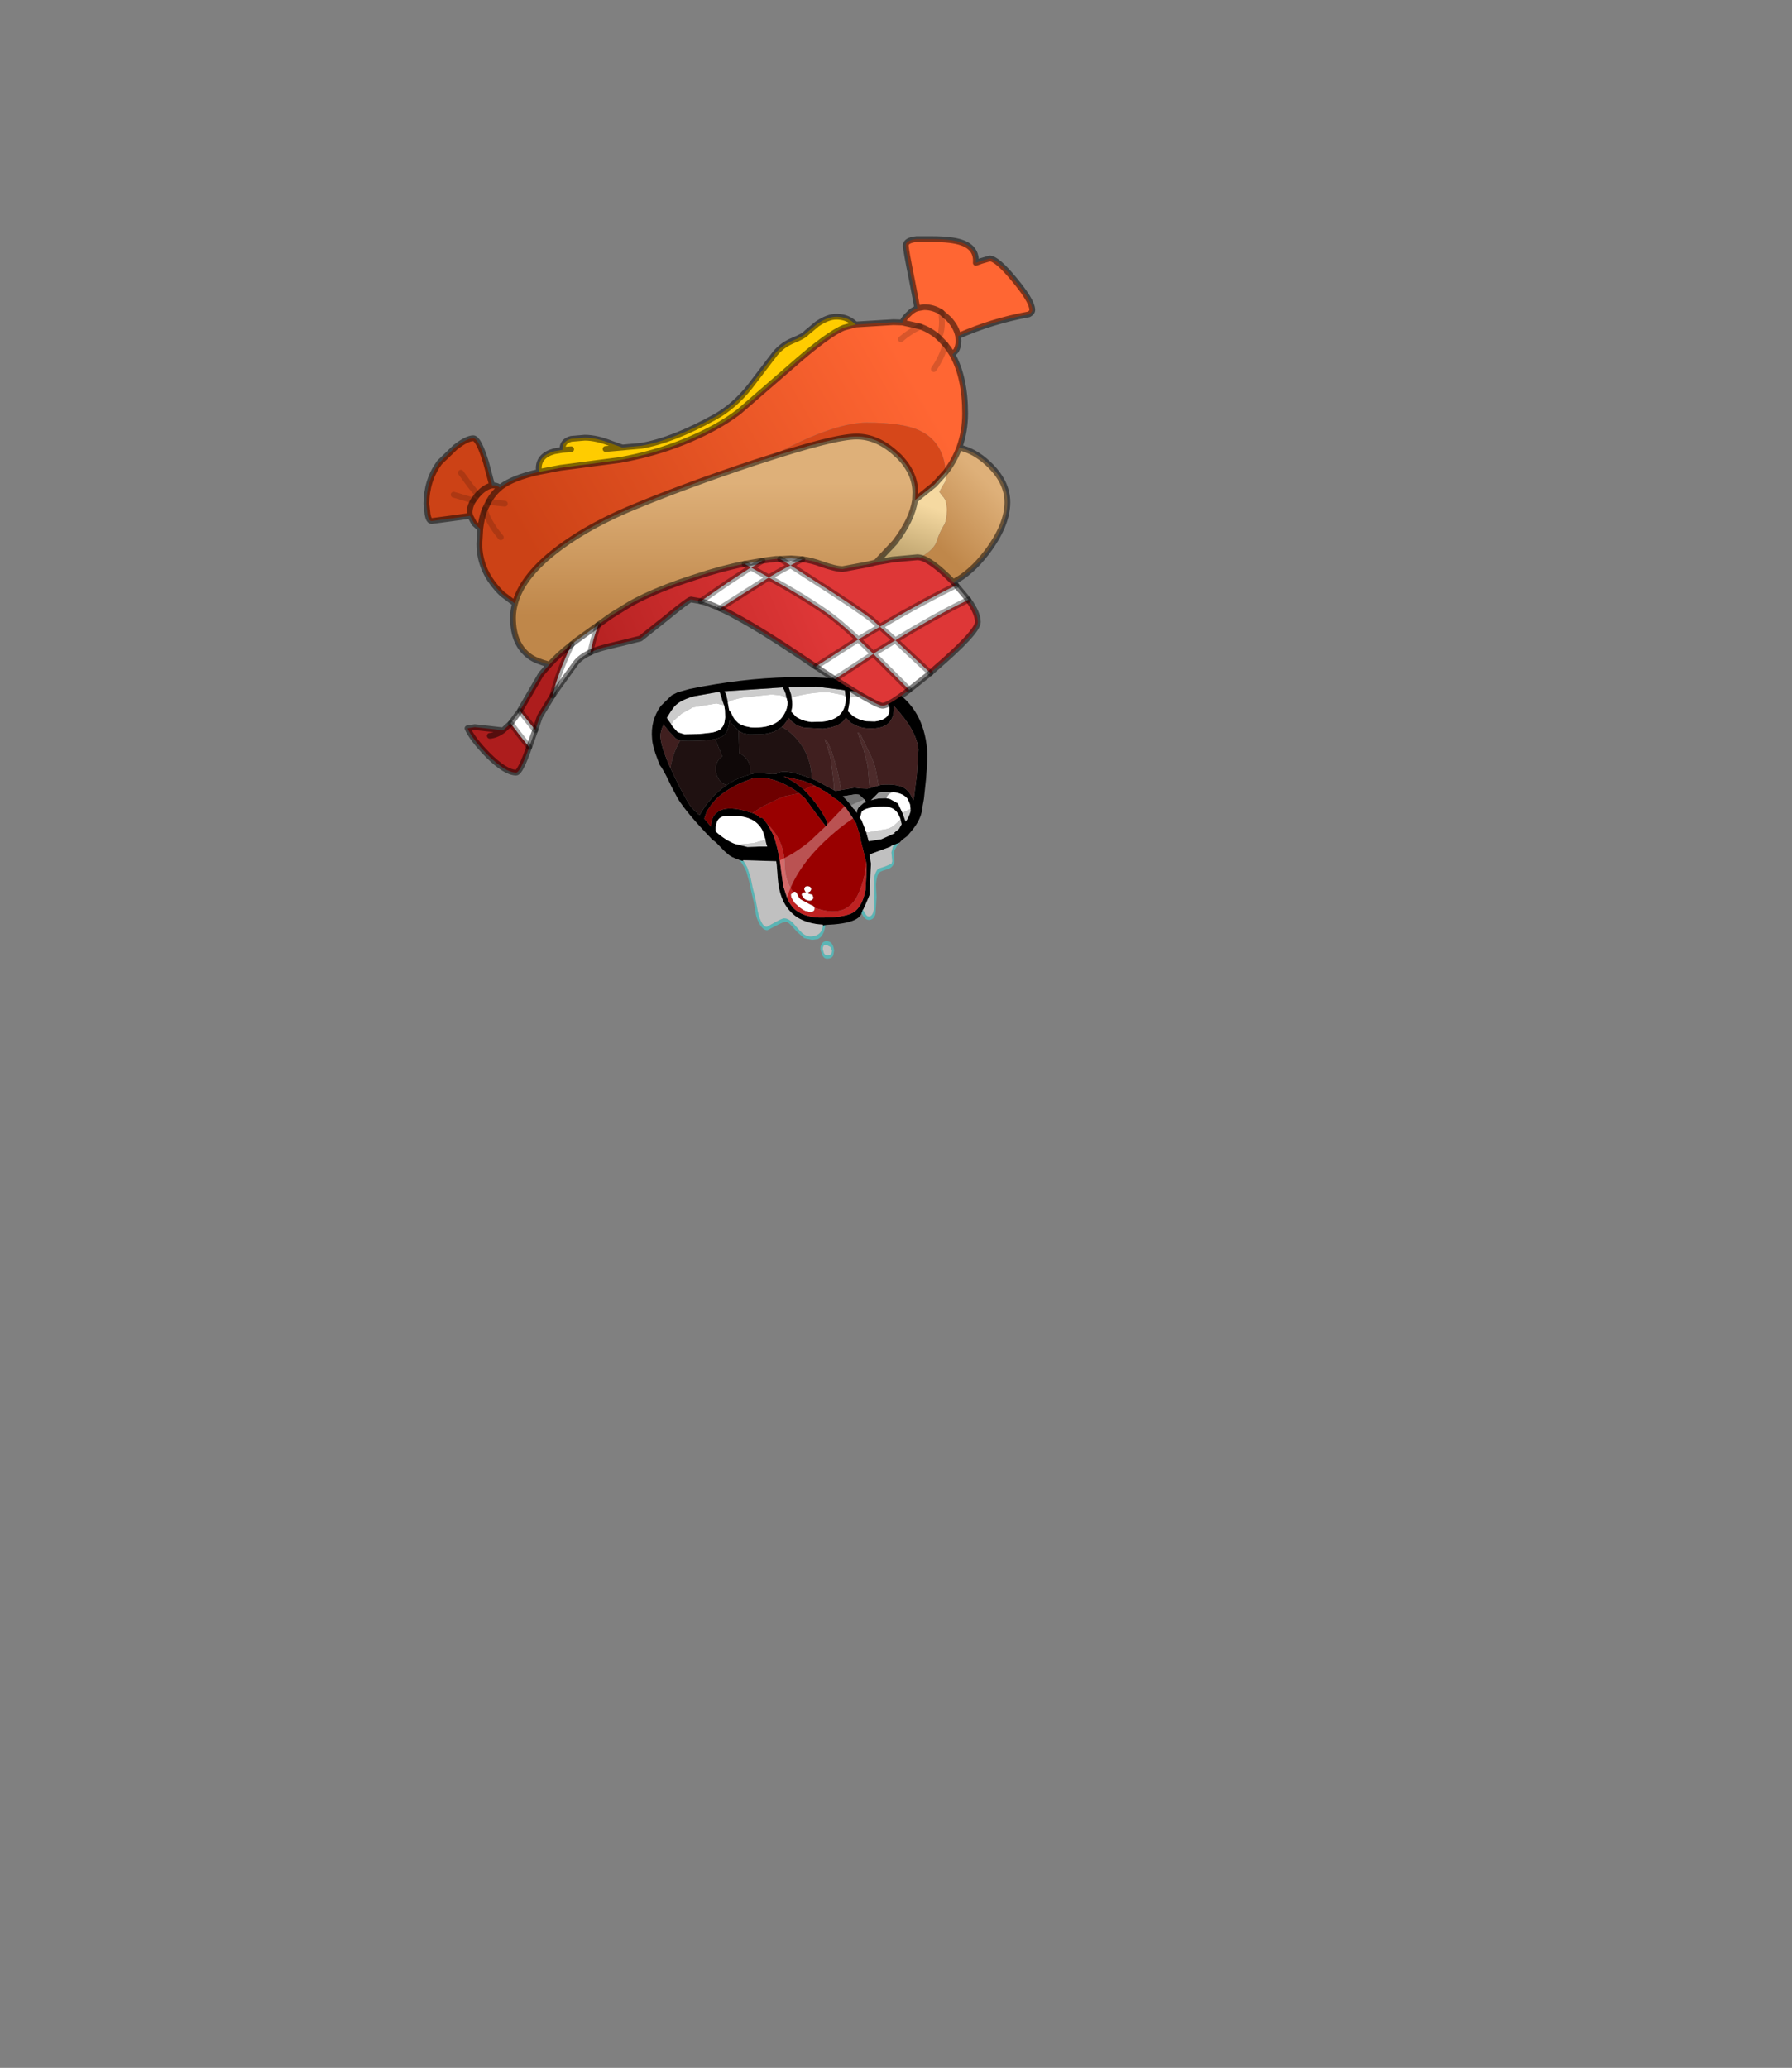 <?xml version="1.0" encoding="UTF-8" standalone="no"?>
<svg xmlns:xlink="http://www.w3.org/1999/xlink" height="531.5px" width="460.6px" xmlns="http://www.w3.org/2000/svg">
  <rect width="100%" height="100%" fill="#808080" stroke="none"/>
  <g transform="matrix(1.0, 0.0, 0.0, 1.0, 193.65, 334.05)">
    <use height="53.75" transform="matrix(1.346, 0.0, 0.0, 1.346, -26.104, -159.994)" width="52.6" xlink:href="#shape0"/>
    <use height="93.15" transform="matrix(1.488, 0.0, 0.0, 1.488, -84.79, -273.335)" width="105.65" xlink:href="#shape1"/>
  </g>
  <defs>
    <g id="shape0" transform="matrix(1.0, 0.0, 0.0, 1.0, 26.3, 26.85)">
      <path d="M11.55 -22.95 L11.55 -23.6 11.45 -24.25 14.7 -23.9 Q16.5 -23.95 18.4 -22.55 L18.5 -22.5 18.55 -22.35 18.4 -22.4 16.85 -22.75 15.95 -22.9 14.25 -23.35 12.05 -23.1 11.55 -22.95 M0.4 -23.0 L0.25 -23.65 -0.15 -24.85 -0.15 -24.95 5.05 -25.05 9.95 -24.45 10.55 -24.35 10.65 -23.5 10.7 -23.3 10.75 -23.05 10.6 -23.15 10.25 -23.45 7.35 -24.0 Q4.0 -24.0 0.4 -23.0 M14.6 2.7 L15.2 2.8 15.2 2.75 17.7 2.3 Q19.25 2.15 20.15 1.3 L20.95 0.55 21.2 0.3 21.4 1.15 21.4 1.3 21.35 1.35 20.9 2.15 19.95 2.9 20.2 2.9 18.45 3.7 17.55 4.1 15.1 4.5 14.6 2.7 M21.55 -0.95 L23.1 -1.7 23.15 -1.3 Q22.75 0.05 22.2 0.7 L22.15 0.75 21.75 -0.35 21.55 -0.95 M-22.6 -17.85 L-23.2 -18.7 -23.45 -19.1 -22.6 -20.45 -22.3 -20.85 Q-21.35 -22.35 -18.3 -23.2 L-14.35 -23.9 -13.35 -24.05 -12.9 -22.7 -12.85 -22.45 -12.5 -21.5 -13.2 -21.65 -13.95 -21.85 -18.45 -21.1 -20.6 -19.9 -22.3 -18.4 Q-22.3 -18.15 -22.45 -18.05 L-22.6 -17.85 M-11.8 -22.05 L-12.1 -23.5 -12.45 -24.15 -1.25 -24.9 -1.15 -24.6 -1.05 -24.45 -0.75 -23.7 -0.6 -23.0 -0.55 -22.8 -0.9 -23.0 -1.1 -23.2 -1.85 -23.4 -3.45 -23.55 -8.7 -23.0 Q-11.0 -22.6 -11.8 -22.05 M-7.65 -17.3 L-7.8 -17.35 -7.65 -17.35 -7.65 -17.3 M-4.6 4.2 L-4.45 4.9 -4.25 5.5 -5.8 5.5 -6.5 5.55 -8.05 5.6 -10.4 5.0 -9.7 5.1 -6.9 4.85 -4.6 4.2" fill="#cccccc" fill-rule="evenodd" stroke="none"/>
      <path d="M-9.55 8.1 L-9.65 8.0 -9.9 7.95 -10.95 7.5 -11.45 7.2 -12.4 6.4 -14.0 4.75 -14.5 4.35 -14.75 4.25 -15.0 3.9 Q-19.5 -0.75 -21.3 -3.6 L-22.55 -5.95 -23.05 -7.0 Q-24.1 -9.2 -24.8 -10.1 L-25.2 -11.15 Q-26.15 -13.55 -26.25 -15.05 -26.6 -18.55 -24.6 -21.35 L-22.5 -23.4 -21.4 -23.95 -19.1 -24.6 Q0.7 -28.65 17.1 -25.45 L18.45 -25.05 19.95 -24.3 Q25.55 -20.7 26.25 -13.15 26.4 -11.5 26.05 -7.35 L25.65 -3.6 25.4 -2.2 Q25.25 0.2 23.3 2.5 L22.45 3.5 21.45 4.25 21.0 4.75 20.0 5.15 20.05 5.1 19.9 5.15 19.6 5.25 19.5 5.3 19.2 5.55 15.25 7.0 15.55 8.75 15.4 11.9 15.25 14.8 14.6 16.35 14.05 17.55 14.0 17.55 13.65 18.5 13.15 19.05 Q11.95 20.05 8.5 20.35 L6.95 20.45 6.9 20.5 6.35 20.55 6.35 20.4 Q3.45 20.25 1.45 19.0 -1.85 16.8 -2.25 11.65 L-2.45 9.05 -2.55 8.3 -8.95 8.1 -8.75 8.3 -9.55 8.1 M18.55 -22.35 L18.5 -22.5 18.4 -22.55 Q16.5 -23.95 14.7 -23.9 L11.45 -24.25 11.55 -23.6 11.55 -22.95 11.4 -21.75 11.15 -20.35 12.1 -19.45 Q13.2 -18.7 14.6 -18.45 L16.25 -18.4 Q18.15 -18.6 18.8 -19.6 19.15 -20.2 19.05 -21.05 L18.55 -22.35 M17.0 -6.15 L17.45 -6.3 Q20.8 -6.6 22.25 -5.45 23.0 -4.85 23.5 -3.6 L23.6 -3.3 23.7 -3.6 23.75 -3.85 24.3 -8.15 24.6 -13.05 Q24.3 -16.2 21.15 -19.95 L19.9 -21.4 19.9 -21.1 Q20.0 -19.85 19.45 -18.8 18.65 -17.3 16.45 -17.1 14.05 -16.85 12.35 -17.8 L11.75 -18.1 10.75 -19.1 10.4 -18.6 Q9.25 -17.3 6.35 -17.0 L2.85 -17.2 Q1.65 -17.5 1.2 -17.8 L0.3 -18.5 -0.15 -19.05 -0.4 -18.7 Q-0.85 -17.95 -1.5 -17.35 -2.9 -16.15 -5.15 -15.95 L-7.6 -15.9 -7.7 -15.9 -8.9 -16.15 -9.75 -16.6 -11.15 -18.1 -11.45 -18.6 Q-11.6 -17.0 -12.2 -16.1 L-12.85 -15.5 -14.2 -15.0 -16.15 -14.75 Q-20.2 -14.6 -20.9 -14.75 L-21.05 -14.8 Q-21.55 -15.0 -21.75 -15.15 L-23.0 -16.45 -23.9 -17.6 -24.05 -17.85 Q-24.75 -16.35 -24.65 -15.3 -24.45 -13.3 -22.75 -9.5 L-21.85 -7.6 Q-20.2 -4.2 -18.95 -2.25 L-18.0 -1.2 -17.8 -1.15 -17.65 -0.85 -17.3 -0.6 -17.3 -0.65 -17.15 -0.55 Q-15.55 -3.45 -12.9 -5.6 L-12.05 -6.2 -12.0 -6.25 Q-10.05 -7.6 -7.6 -8.25 L-7.55 -8.2 -7.5 -8.3 -6.25 -8.6 -3.35 -8.35 -2.5 -8.4 Q-1.75 -8.9 -0.65 -8.8 1.45 -8.6 4.25 -7.45 L5.0 -7.15 8.45 -5.3 8.7 -5.15 8.9 -5.15 9.85 -5.3 12.4 -5.75 13.55 -5.6 14.85 -5.55 15.3 -5.65 16.1 -5.9 17.0 -6.15 M10.75 -23.05 L10.7 -23.3 10.65 -23.5 10.55 -24.35 9.95 -24.45 5.05 -25.05 -0.15 -24.95 -0.15 -24.85 0.25 -23.65 0.4 -23.0 0.5 -22.2 Q0.6 -21.2 0.3 -20.25 L0.35 -20.25 1.25 -19.3 Q2.4 -18.5 4.15 -18.3 L6.2 -18.35 Q9.5 -18.65 10.4 -20.95 10.75 -21.8 10.75 -23.05 M4.9 -6.1 L4.4 -6.35 2.7 -7.05 -1.15 -7.9 Q1.2 -6.8 2.8 -5.3 L3.3 -4.8 4.05 -3.95 4.35 -3.6 Q6.05 -1.55 7.25 0.9 L7.2 1.15 7.15 1.45 6.9 1.6 5.25 -0.55 3.1 -3.5 3.05 -3.6 1.9 -4.65 Q0.95 -5.4 -0.45 -6.15 -3.65 -7.85 -6.35 -7.6 L-6.7 -7.55 -7.05 -7.5 -7.25 -7.45 -8.3 -7.05 -8.8 -6.85 -8.85 -6.85 -10.15 -6.25 -10.8 -5.9 Q-12.85 -4.75 -14.0 -3.6 L-14.05 -3.55 -14.95 -2.5 -15.8 -1.25 -16.25 0.05 -16.3 0.15 -15.0 1.7 Q-14.95 0.15 -14.25 -0.65 L-14.0 -0.9 Q-12.15 -2.65 -7.1 -0.9 L-7.05 -0.9 Q-6.2 -0.6 -5.55 0.05 -5.3 -0.3 -4.55 0.8 L-4.25 1.2 -3.95 1.7 -3.3 2.9 Q-2.9 3.7 -2.65 4.65 -1.95 7.1 -1.6 10.2 L-1.2 13.05 -0.3 15.7 Q0.45 17.15 1.35 17.75 2.95 18.9 5.55 19.05 L6.6 19.05 8.3 19.0 Q11.05 18.75 12.2 18.05 13.9 16.95 14.5 13.8 L14.65 11.1 14.7 8.9 14.65 8.55 13.55 4.15 13.5 3.85 13.55 3.8 12.7 1.05 10.75 -1.95 9.25 -3.3 8.8 -3.6 8.15 -4.0 7.9 -4.35 7.55 -4.5 Q7.35 -4.6 7.25 -4.65 L7.3 -4.7 6.7 -5.1 6.35 -5.25 6.05 -5.45 6.0 -5.5 5.5 -5.75 4.9 -6.1 M11.75 -2.4 L12.2 -1.75 12.35 -1.65 12.85 -0.95 Q12.85 -1.45 13.15 -1.95 L14.15 -2.85 14.6 -3.0 14.5 -3.1 14.45 -3.25 14.4 -3.4 14.3 -3.5 14.15 -3.6 14.1 -3.65 13.3 -4.4 12.65 -4.5 10.15 -4.1 10.7 -3.6 11.75 -2.4 M21.2 0.3 L21.15 0.2 21.05 -0.1 20.95 -0.3 Q20.55 -1.25 19.8 -1.7 18.8 -2.3 17.2 -2.15 14.15 -1.9 13.75 -1.1 L13.6 -0.5 13.4 -0.05 13.75 0.45 14.3 1.85 14.55 2.6 14.6 2.7 15.1 4.5 17.55 4.1 18.45 3.7 20.2 2.9 19.95 2.9 20.9 2.15 21.35 1.35 21.4 1.3 21.4 1.15 21.2 0.3 M18.45 -3.75 L19.15 -3.6 20.7 -2.75 21.55 -0.95 21.75 -0.35 22.15 0.75 22.2 0.7 Q22.75 0.05 23.15 -1.3 L23.1 -1.7 23.0 -2.55 22.55 -3.6 Q21.7 -4.7 19.75 -4.9 L17.5 -4.9 16.95 -4.75 16.75 -4.55 15.8 -3.6 15.55 -3.35 16.5 -3.6 17.05 -3.7 18.45 -3.75 M-12.5 -21.5 L-12.85 -22.45 -12.9 -22.7 -13.35 -24.05 -14.35 -23.9 -18.3 -23.2 Q-21.35 -22.35 -22.3 -20.85 L-22.6 -20.45 -23.45 -19.1 -23.2 -18.7 -22.6 -17.85 -22.5 -17.7 -22.35 -17.45 -21.9 -16.95 -21.35 -16.35 -20.25 -16.0 -20.1 -15.95 -17.4 -16.0 -16.35 -16.1 -14.7 -16.3 Q-13.65 -16.55 -13.2 -16.9 L-12.75 -17.45 Q-12.5 -17.85 -12.4 -18.4 L-12.3 -19.15 -12.3 -19.25 -12.35 -20.6 -12.5 -21.5 M-0.55 -22.8 L-0.6 -23.0 -0.75 -23.7 -1.05 -24.45 -1.15 -24.6 -1.25 -24.9 -12.45 -24.15 -12.1 -23.5 -11.8 -22.05 -11.55 -20.65 -11.55 -20.6 -11.15 -20.05 -10.8 -19.3 -10.45 -18.75 -10.4 -18.7 -9.8 -18.1 Q-9.0 -17.55 -7.8 -17.35 L-7.65 -17.3 Q-6.65 -17.15 -5.35 -17.3 -3.85 -17.45 -2.75 -18.05 -1.75 -18.6 -1.15 -19.6 -0.3 -20.95 -0.4 -22.2 L-0.55 -22.8 M-10.4 5.0 L-8.05 5.6 -6.5 5.55 -5.8 5.5 -4.25 5.5 -4.45 4.9 -4.6 4.2 -5.1 2.6 Q-5.35 2.0 -5.75 1.55 -7.55 -0.75 -12.4 -0.3 -13.65 -0.2 -14.0 1.2 L-14.1 1.8 -14.1 2.6 -14.0 2.7 Q-12.3 4.25 -10.4 5.0" fill="#000000" fill-rule="evenodd" stroke="none"/>
      <path d="M11.55 -22.95 L12.05 -23.1 14.25 -23.35 15.95 -22.9 16.85 -22.75 18.4 -22.4 18.55 -22.35 19.05 -21.05 Q19.15 -20.2 18.8 -19.6 18.15 -18.6 16.25 -18.4 L14.6 -18.45 Q13.2 -18.7 12.1 -19.45 L11.15 -20.35 11.4 -21.75 11.55 -22.95 M0.4 -23.0 Q4.0 -24.0 7.35 -24.0 L10.25 -23.45 10.6 -23.15 10.75 -23.05 Q10.75 -21.8 10.4 -20.95 9.5 -18.65 6.2 -18.35 L4.15 -18.3 Q2.4 -18.5 1.25 -19.3 L0.35 -20.25 0.3 -20.25 Q0.6 -21.2 0.5 -22.2 L0.4 -23.0 M14.6 2.7 L14.55 2.6 14.3 1.85 13.75 0.45 13.4 -0.05 13.6 -0.5 13.75 -1.1 Q14.15 -1.9 17.2 -2.15 18.8 -2.3 19.8 -1.7 20.55 -1.25 20.95 -0.3 L21.05 -0.1 21.15 0.2 21.2 0.3 20.95 0.55 20.15 1.3 Q19.25 2.15 17.7 2.3 L15.2 2.75 15.2 2.8 14.6 2.7 M21.55 -0.95 L20.7 -2.75 19.15 -3.6 18.45 -3.75 Q18.65 -4.45 19.35 -4.75 L19.75 -4.9 Q21.7 -4.7 22.55 -3.6 L23.0 -2.55 23.1 -1.7 21.55 -0.95 M-22.6 -17.85 L-22.45 -18.05 Q-22.3 -18.15 -22.3 -18.4 L-20.6 -19.9 -18.45 -21.1 -13.95 -21.85 -13.2 -21.65 -12.5 -21.5 -12.35 -20.6 -12.3 -19.25 -12.3 -19.15 -12.4 -18.4 Q-12.5 -17.85 -12.75 -17.45 L-13.2 -16.9 Q-13.65 -16.55 -14.7 -16.3 L-16.35 -16.1 -17.4 -16.0 -20.1 -15.95 -20.25 -16.0 -21.35 -16.35 -21.9 -16.95 -22.35 -17.45 -22.5 -17.7 -22.6 -17.85 M-11.8 -22.05 Q-11.0 -22.6 -8.7 -23.0 L-3.45 -23.55 -1.85 -23.4 -1.1 -23.2 -0.9 -23.0 -0.55 -22.8 -0.4 -22.2 Q-0.3 -20.95 -1.15 -19.6 -1.75 -18.6 -2.75 -18.05 -3.85 -17.45 -5.35 -17.3 -6.65 -17.15 -7.65 -17.3 L-7.65 -17.35 -7.8 -17.35 Q-9.0 -17.55 -9.8 -18.1 L-10.4 -18.7 -10.45 -18.75 -10.8 -19.3 -11.15 -20.05 -11.55 -20.6 -11.55 -20.65 -11.8 -22.05 M-4.6 4.2 L-6.9 4.85 -9.7 5.1 -10.4 5.0 Q-12.3 4.25 -14.0 2.7 L-14.1 2.6 -14.1 1.8 -14.0 1.2 Q-13.65 -0.2 -12.4 -0.3 -7.55 -0.75 -5.75 1.55 -5.35 2.0 -5.1 2.6 L-4.6 4.2 M0.7 14.2 L0.75 14.15 Q1.25 14.0 1.45 14.5 1.8 15.3 2.1 15.55 L4.05 16.6 Q4.7 16.8 4.8 17.2 L4.8 17.3 Q4.8 18.0 3.9 18.0 L3.25 17.85 Q2.9 17.85 1.95 17.15 L0.95 16.25 0.4 15.35 Q0.25 15.05 0.25 14.6 L0.7 14.2 M3.5 13.05 Q4.15 13.1 4.15 13.7 L3.95 14.05 3.5 14.3 3.4 14.3 3.7 14.5 4.35 14.65 4.6 15.3 Q4.3 15.85 3.85 15.85 3.25 15.85 2.75 15.4 L2.3 14.75 Q2.3 14.2 3.05 14.2 L3.15 14.2 2.95 14.05 2.8 13.7 Q2.8 13.0 3.5 13.05" fill="#ffffff" fill-rule="evenodd" stroke="none"/>
      <path d="M-1.5 -17.35 Q-0.85 -17.95 -0.4 -18.7 L-0.15 -19.05 0.3 -18.5 1.2 -17.8 Q1.65 -17.5 2.85 -17.2 L6.35 -17.0 Q9.25 -17.3 10.4 -18.6 L10.75 -19.1 11.75 -18.1 12.35 -17.8 Q14.05 -16.85 16.45 -17.1 18.65 -17.3 19.45 -18.8 20.0 -19.85 19.9 -21.1 L19.9 -21.4 21.15 -19.95 Q24.3 -16.2 24.6 -13.05 L24.3 -8.15 23.75 -3.85 23.7 -3.6 23.6 -3.3 23.5 -3.6 Q23.0 -4.85 22.25 -5.45 20.8 -6.6 17.45 -6.3 L17.0 -6.15 16.5 -8.95 Q16.25 -10.5 14.95 -13.0 L13.45 -16.1 13.0 -16.25 14.15 -12.95 14.9 -10.05 15.3 -5.65 14.85 -5.55 13.55 -5.6 12.4 -5.75 9.85 -5.3 9.6 -6.75 9.0 -9.5 8.1 -12.5 7.5 -13.95 Q7.1 -14.9 6.7 -14.95 L7.0 -14.15 7.3 -13.3 7.55 -12.4 7.8 -11.55 8.15 -8.95 8.5 -6.0 8.45 -5.3 5.0 -7.15 4.25 -7.45 Q4.05 -13.2 -0.4 -16.7 L-1.5 -17.35 M-22.75 -9.5 Q-24.45 -13.3 -24.65 -15.3 -24.75 -16.35 -24.05 -17.85 L-23.9 -17.6 -23.0 -16.45 -21.75 -15.15 Q-21.55 -15.0 -21.05 -14.8 L-20.9 -14.75 -21.35 -13.9 Q-22.35 -11.95 -22.75 -9.5" fill="#401f1f" fill-rule="evenodd" stroke="none"/>
      <path d="M-1.5 -17.35 L-0.4 -16.7 Q4.05 -13.2 4.25 -7.45 1.45 -8.6 -0.65 -8.8 -1.75 -8.9 -2.5 -8.4 L-3.35 -8.35 -6.25 -8.6 -7.5 -8.3 -7.55 -8.2 -7.55 -8.3 -7.55 -9.75 -7.55 -9.8 Q-7.8 -11.1 -8.9 -11.9 -9.2 -12.2 -9.6 -12.3 L-9.75 -16.6 -8.9 -16.15 -7.7 -15.9 -7.6 -15.9 -5.15 -15.95 Q-2.9 -16.15 -1.5 -17.35 M-22.75 -9.5 Q-22.35 -11.95 -21.35 -13.9 L-20.9 -14.75 Q-20.2 -14.6 -16.15 -14.75 L-14.2 -15.0 -12.85 -11.75 -13.5 -11.15 Q-14.3 -10.05 -14.05 -8.7 -13.85 -7.65 -13.15 -6.9 L-13.05 -6.8 -12.75 -6.55 -12.65 -6.5 -12.0 -6.25 -12.05 -6.2 -12.9 -5.6 Q-15.55 -3.45 -17.15 -0.55 L-17.3 -0.65 -17.3 -0.6 -17.65 -0.85 -17.8 -1.15 -18.0 -1.2 -18.95 -2.25 Q-20.2 -4.2 -21.85 -7.6 L-22.75 -9.5" fill="#1f1111" fill-rule="evenodd" stroke="none"/>
      <path d="M-14.2 -15.0 L-12.85 -15.5 -12.2 -16.1 Q-11.6 -17.0 -11.45 -18.6 L-11.15 -18.1 -9.75 -16.6 -9.6 -12.3 Q-9.2 -12.2 -8.9 -11.9 -7.8 -11.1 -7.55 -9.8 L-7.55 -9.75 -7.55 -8.3 -7.55 -8.2 -7.6 -8.25 Q-10.05 -7.6 -12.0 -6.25 L-12.65 -6.5 -12.75 -6.55 -13.05 -6.8 -13.15 -6.9 Q-13.85 -7.65 -14.05 -8.7 -14.3 -10.05 -13.5 -11.15 L-12.85 -11.75 -14.2 -15.0" fill="#0f0808" fill-rule="evenodd" stroke="none"/>
      <path d="M2.8 -5.3 Q1.2 -6.8 -1.15 -7.9 L2.7 -7.05 4.4 -6.35 4.9 -6.1 Q3.7 -6.05 2.8 -5.3 M-7.1 -0.9 Q-12.15 -2.65 -14.0 -0.9 L-14.25 -0.65 Q-14.95 0.15 -15.0 1.7 L-16.3 0.15 -16.25 0.05 -15.8 -1.25 -14.95 -2.5 -14.05 -3.55 -14.0 -3.6 Q-12.85 -4.75 -10.8 -5.9 L-10.15 -6.25 -8.85 -6.85 -8.8 -6.85 -8.3 -7.05 -7.25 -7.45 -7.05 -7.5 -6.7 -7.55 -6.35 -7.6 Q-3.65 -7.85 -0.45 -6.15 0.95 -5.4 1.9 -4.65 L0.95 -4.5 -1.0 -4.1 -2.2 -3.6 -5.15 -2.15 -7.1 -0.9" fill="#6e0000" fill-rule="evenodd" stroke="none"/>
      <path d="M4.9 -6.1 L5.5 -5.75 6.0 -5.5 6.05 -5.45 6.35 -5.25 6.7 -5.1 7.3 -4.7 7.25 -4.65 Q7.35 -4.6 7.55 -4.5 L7.9 -4.35 8.15 -4.0 8.8 -3.6 9.25 -3.3 10.75 -1.95 12.7 1.05 13.55 3.8 13.5 3.85 13.55 4.15 14.65 8.55 Q14.4 11.75 13.1 14.6 11.0 19.15 5.5 17.4 L4.8 17.2 Q4.7 16.8 4.05 16.6 L2.1 15.55 Q1.8 15.3 1.45 14.5 1.25 14.0 0.75 14.15 L0.7 14.2 Q-0.9 12.0 -0.95 8.9 -1.0 4.55 -3.9 1.55 L-4.25 1.2 -4.55 0.8 Q-5.3 -0.3 -5.55 0.05 -6.2 -0.6 -7.05 -0.9 L-7.1 -0.9 -5.15 -2.15 -2.2 -3.6 -1.0 -4.1 0.95 -4.5 1.9 -4.65 3.05 -3.6 3.1 -3.5 5.25 -0.55 6.9 1.6 7.15 1.45 7.2 1.15 7.25 0.9 Q6.05 -1.55 4.35 -3.6 L4.05 -3.95 3.3 -4.8 2.8 -5.3 Q3.7 -6.05 4.9 -6.1 M3.5 13.05 Q2.8 13.0 2.8 13.7 L2.95 14.05 3.15 14.2 3.05 14.2 Q2.3 14.2 2.3 14.75 L2.75 15.4 Q3.25 15.85 3.85 15.85 4.3 15.85 4.6 15.3 L4.35 14.65 3.7 14.5 3.4 14.3 3.5 14.3 3.95 14.05 4.15 13.7 Q4.15 13.1 3.5 13.05" fill="#990000" fill-rule="evenodd" stroke="none"/>
      <path d="M8.45 -5.3 L8.5 -6.0 8.15 -8.95 7.8 -11.55 7.55 -12.4 7.3 -13.3 7.0 -14.15 6.7 -14.95 Q7.1 -14.9 7.5 -13.95 L8.1 -12.5 9.0 -9.5 9.6 -6.75 9.85 -5.3 8.9 -5.15 8.7 -5.15 8.45 -5.3 M15.3 -5.65 L14.9 -10.05 14.15 -12.95 13.0 -16.25 13.45 -16.1 14.95 -13.0 Q16.25 -10.5 16.5 -8.95 L17.0 -6.15 16.1 -5.9 15.3 -5.65" fill="#4d2b2b" fill-rule="evenodd" stroke="none"/>
      <path d="M11.75 -2.4 L10.7 -3.6 10.15 -4.1 12.65 -4.5 13.3 -4.4 14.1 -3.65 14.15 -3.6 14.3 -3.5 12.7 -2.85 11.75 -2.4" fill="#707070" fill-rule="evenodd" stroke="none"/>
      <path d="M14.3 -3.5 L14.4 -3.4 14.45 -3.25 14.5 -3.1 14.6 -3.0 14.15 -2.85 13.15 -1.95 Q12.85 -1.45 12.85 -0.95 L12.35 -1.65 12.2 -1.75 11.75 -2.4 12.7 -2.85 14.3 -3.5 M19.75 -4.9 L19.35 -4.75 Q18.65 -4.45 18.45 -3.75 L17.05 -3.7 16.5 -3.6 15.55 -3.35 15.8 -3.6 16.75 -4.55 16.95 -4.75 17.5 -4.9 19.75 -4.9" fill="#969696" fill-rule="evenodd" stroke="none"/>
      <path d="M21.0 4.75 L20.6 5.2 20.0 6.25 Q19.9 6.6 19.95 7.35 L20.0 8.45 Q19.75 9.6 18.45 9.9 17.15 10.25 16.95 10.65 16.55 11.5 16.5 12.85 L16.6 15.2 16.4 18.35 Q16.15 19.4 15.25 19.5 14.55 19.55 14.05 18.75 L13.8 18.3 13.75 18.3 13.65 18.5 14.0 17.55 14.05 17.55 14.05 17.65 14.35 18.1 Q14.7 18.9 15.2 18.85 16.1 18.75 16.15 16.7 L16.15 14.3 16.1 12.05 Q16.15 10.7 16.85 9.8 16.95 9.7 18.1 9.35 L19.45 8.8 19.6 8.3 19.55 7.7 19.45 6.6 19.75 5.45 20.0 5.15 21.0 4.75 M6.9 20.5 L6.8 20.8 6.55 21.8 Q6.1 22.85 5.4 23.15 L4.3 23.3 2.8 23.0 1.35 21.7 Q-0.25 19.8 -0.65 19.85 -1.35 19.9 -2.75 20.7 L-4.2 21.45 Q-5.05 21.55 -5.8 20.15 -6.45 18.95 -6.5 17.95 L-6.85 16.0 -7.3 14.15 -7.7 12.25 -8.25 10.3 -8.7 9.35 -9.3 8.4 -9.55 8.1 -8.75 8.3 -8.1 9.45 -7.45 11.35 -7.05 13.35 -6.55 15.25 -6.2 17.15 Q-5.95 18.7 -5.5 19.65 -4.95 20.9 -4.3 20.8 L-2.95 20.05 Q-1.5 19.25 -1.1 19.2 -0.35 19.15 0.6 20.0 L1.4 20.95 2.4 22.0 Q3.3 22.75 4.25 22.65 5.95 22.5 6.3 21.0 L6.35 20.55 6.9 20.5 M6.5 24.45 Q6.3 24.75 6.35 25.15 L6.55 25.85 Q6.8 26.3 7.3 26.25 7.95 26.2 8.05 25.8 L8.1 25.35 7.8 24.65 7.4 24.45 Q6.8 24.1 6.5 24.45 M7.05 23.55 Q8.3 23.55 8.5 25.35 L8.35 26.25 Q8.1 26.85 7.35 26.9 6.55 27.0 6.2 26.1 L5.9 25.2 Q5.85 24.45 6.2 24.0 6.5 23.55 7.05 23.55" fill="#4bcccc" fill-opacity="0.702" fill-rule="evenodd" stroke="none"/>
      <path d="M-8.75 8.3 L-8.95 8.1 -2.55 8.3 -2.45 9.05 -2.25 11.65 Q-1.85 16.8 1.45 19.0 3.45 20.25 6.35 20.4 L6.35 20.55 6.3 21.0 Q5.95 22.5 4.25 22.65 3.3 22.75 2.4 22.0 L1.4 20.95 0.6 20.0 Q-0.35 19.15 -1.1 19.2 -1.5 19.25 -2.95 20.05 L-4.3 20.8 Q-4.95 20.9 -5.5 19.65 -5.95 18.7 -6.2 17.15 L-6.55 15.25 -7.05 13.35 -7.45 11.35 -8.1 9.45 -8.75 8.3 M19.9 5.15 L20.05 5.1 20.0 5.15 19.75 5.45 19.45 6.6 19.55 7.7 19.6 8.3 19.45 8.8 18.1 9.35 Q16.95 9.7 16.85 9.8 16.15 10.7 16.1 12.05 L16.15 14.3 16.15 16.7 Q16.1 18.75 15.2 18.85 14.7 18.9 14.35 18.1 L14.05 17.65 14.05 17.55 14.6 16.35 15.25 14.8 15.4 11.9 15.55 8.75 15.25 7.0 19.2 5.55 19.9 5.15 M6.5 24.45 Q6.8 24.1 7.4 24.45 L7.8 24.65 8.1 25.35 8.05 25.8 Q7.95 26.2 7.3 26.25 6.8 26.3 6.55 25.85 L6.35 25.15 Q6.3 24.75 6.5 24.45" fill="#ffffff" fill-opacity="0.502" fill-rule="evenodd" stroke="none"/>
      <path d="M19.2 5.55 L19.5 5.3 19.6 5.25 19.9 5.15 19.2 5.55" fill="#6ccccc" fill-opacity="0.514" fill-rule="evenodd" stroke="none"/>
      <path d="M14.65 8.55 L14.7 8.9 14.65 11.1 14.5 13.8 Q13.9 16.95 12.2 18.05 11.05 18.75 8.3 19.0 L6.6 19.05 5.55 19.05 Q2.95 18.9 1.35 17.75 0.45 17.15 -0.3 15.7 L-1.2 13.05 -1.6 10.2 Q-1.95 7.1 -2.65 4.65 -2.9 3.7 -3.3 2.9 L-3.95 1.7 -4.25 1.2 -3.9 1.55 Q-1.0 4.55 -0.95 8.9 -0.9 12.0 0.7 14.2 L0.25 14.6 Q0.25 15.05 0.4 15.35 L0.95 16.25 1.95 17.15 Q2.9 17.85 3.25 17.85 L3.9 18.0 Q4.8 18.0 4.8 17.3 L4.8 17.2 5.5 17.4 Q11.0 19.15 13.1 14.6 14.4 11.75 14.65 8.55" fill="#bf2222" fill-rule="evenodd" stroke="none"/>
      <path d="M10.5 -2.2 L12.15 0.1 Q9.5 1.85 6.85 4.35 1.2 9.65 -0.5 15.3 L-1.2 13.05 -1.6 10.2 -1.85 8.15 -1.8 8.1 Q1.25 6.65 3.9 4.45 L6.9 1.6 7.15 1.45 7.2 1.25 9.2 -0.85 10.5 -2.2" fill="#ffffff" fill-opacity="0.322" fill-rule="evenodd" stroke="none"/>
    </g>
    <g id="shape1" transform="matrix(1.0, 0.0, 0.0, 1.0, 52.6, 46.55)">
      <path d="M30.1 -31.65 Q30.4 -32.4 31.2 -33.1 31.9 -33.85 32.7 -34.1 L31.8 -38.8 Q30.7 -44.25 30.7 -44.95 30.7 -45.85 32.55 -46.05 L35.15 -46.05 Q38.7 -46.05 40.35 -45.45 43.0 -44.55 42.8 -41.95 L43.8 -42.3 45.2 -42.7 Q46.45 -42.7 49.45 -39.05 52.45 -35.45 52.55 -33.9 52.6 -33.4 51.95 -33.05 45.6 -31.9 39.75 -29.3 L39.8 -28.55 39.8 -28.35 Q39.8 -27.55 39.4 -26.8 L38.75 -26.1 38.15 -27.05 37.55 -27.85 36.4 -29.05 Q35.0 -30.3 33.2 -30.95 L30.1 -31.65 M36.85 -33.4 L36.95 -31.85 Q36.95 -30.2 36.55 -29.3 L36.4 -29.05 36.55 -29.3 Q36.95 -30.2 36.95 -31.85 L36.85 -33.4 Q35.5 -34.3 33.85 -34.3 L32.7 -34.1 33.85 -34.3 Q35.5 -34.3 36.85 -33.4 L38.15 -32.25 Q39.45 -30.85 39.75 -29.3 39.45 -30.85 38.15 -32.25 L36.85 -33.4" fill="#ff6633" fill-rule="evenodd" stroke="none"/>
      <path d="M38.75 -26.1 Q40.95 -22.15 40.95 -15.95 40.95 -12.8 39.95 -10.05 39.15 -7.9 37.75 -6.0 L37.6 -5.8 Q37.25 -11.1 32.95 -13.05 30.1 -14.35 23.95 -14.35 18.95 -14.35 10.25 -10.0 L5.85 -7.85 4.45 -7.4 Q-7.75 -3.35 -17.4 0.7 -25.15 4.05 -30.25 8.15 -35.65 12.5 -36.8 16.9 L-39.0 15.25 Q-42.95 11.45 -42.95 6.6 L-42.8 4.0 Q-42.6 2.2 -42.05 0.7 L-41.35 -0.7 Q-40.6 -2.1 -39.4 -3.1 L-39.3 -3.2 Q-37.15 -4.85 -32.6 -5.85 L-28.95 -6.55 -18.65 -7.9 Q-12.8 -8.95 -7.7 -11.0 -1.95 -13.3 1.9 -16.25 L10.9 -24.05 Q17.25 -29.65 20.0 -30.75 L22.05 -31.3 28.55 -31.7 30.1 -31.65 33.2 -30.95 Q35.0 -30.3 36.4 -29.05 L37.55 -27.85 38.15 -27.05 38.75 -26.1 M29.85 -28.75 Q31.25 -30.0 33.2 -30.95 31.25 -30.0 29.85 -28.75 M35.55 -23.6 Q36.85 -25.5 37.4 -27.4 L37.55 -27.85 37.4 -27.4 Q36.85 -25.5 35.55 -23.6 M-38.55 -0.35 L-40.9 -0.6 -41.35 -0.7 -40.9 -0.6 -38.55 -0.35 M-39.25 5.45 Q-40.7 3.8 -41.65 1.75 L-42.05 0.7 -41.65 1.75 Q-40.7 3.8 -39.25 5.45" fill="url(#gradient0)" fill-rule="evenodd" stroke="none"/>
      <path d="M-32.6 -5.85 L-32.7 -6.45 Q-32.7 -8.65 -30.05 -9.4 L-28.6 -9.65 -28.55 -9.65 -28.6 -9.8 Q-28.6 -11.15 -27.1 -11.55 L-24.75 -11.75 Q-22.7 -11.75 -20.1 -10.7 L-18.25 -10.05 -17.75 -10.1 -15.0 -10.35 Q-9.5 -11.3 -2.3 -15.3 1.05 -17.15 3.75 -20.55 L8.15 -26.3 Q9.4 -27.8 11.25 -28.55 13.1 -29.3 13.6 -29.9 L15.4 -31.4 Q17.25 -32.65 18.7 -32.65 20.3 -32.65 21.45 -31.8 L22.05 -31.3 20.0 -30.75 Q17.25 -29.65 10.9 -24.05 L1.9 -16.25 Q-1.95 -13.3 -7.7 -11.0 -12.8 -8.95 -18.65 -7.9 L-28.95 -6.55 -32.6 -5.85 M-27.1 -9.75 L-28.55 -9.65 -27.1 -9.75 M-18.25 -10.05 L-21.15 -9.8 -18.25 -10.05" fill="#ffcc00" fill-rule="evenodd" stroke="none"/>
      <path d="M5.85 -7.85 L10.25 -10.0 Q18.95 -14.35 23.95 -14.35 30.1 -14.35 32.95 -13.05 37.25 -11.1 37.6 -5.8 L35.65 -3.65 32.3 -0.95 32.35 -2.25 Q32.35 -5.65 29.5 -8.55 L29.05 -8.95 Q25.8 -11.95 22.2 -11.95 18.4 -11.95 5.85 -7.85" fill="#d6471a" fill-rule="evenodd" stroke="none"/>
      <path d="M-30.85 27.45 Q-33.25 26.8 -34.25 26.05 -37.15 23.95 -37.15 19.35 -37.15 18.15 -36.8 16.9 -35.65 12.5 -30.25 8.15 -25.15 4.05 -17.4 0.7 -7.75 -3.35 4.45 -7.4 L5.85 -7.85 Q18.4 -11.95 22.2 -11.95 25.8 -11.95 29.05 -8.95 L29.5 -8.55 Q32.35 -5.65 32.35 -2.25 L32.3 -0.95 Q31.8 2.45 28.8 6.35 L25.55 9.8 24.1 10.15 19.8 10.95 Q18.6 10.95 16.05 10.05 14.45 9.45 12.85 9.25 L10.9 9.1 9.0 9.2 8.25 9.2 5.95 9.5 2.85 10.05 Q-1.05 10.8 -5.55 12.3 -12.35 14.45 -16.8 16.9 L-20.2 19.0 -22.45 20.6 -26.4 23.45 -27.0 23.95 Q-29.1 25.55 -30.85 27.45" fill="url(#gradient1)" fill-rule="evenodd" stroke="none"/>
      <path d="M37.6 -5.8 L37.75 -6.0 37.8 -5.55 37.55 -4.2 37.15 -3.55 36.5 -2.4 37.0 -1.7 37.15 -1.55 Q37.8 -0.85 37.8 0.75 37.8 2.5 37.3 3.35 36.5 4.65 36.1 6.0 35.65 7.6 33.15 8.95 L32.75 8.9 28.45 9.3 25.55 9.8 28.8 6.35 Q31.8 2.45 32.3 -0.95 L35.65 -3.65 37.6 -5.8" fill="url(#gradient2)" fill-rule="evenodd" stroke="none"/>
      <path d="M39.95 -10.05 Q42.55 -9.5 44.9 -7.3 48.25 -4.2 48.25 -0.6 48.25 3.35 44.7 8.05 41.95 11.65 38.9 13.2 35.15 9.35 33.15 8.95 35.65 7.6 36.1 6.0 36.5 4.65 37.3 3.35 37.8 2.5 37.8 0.75 37.8 -0.85 37.15 -1.55 L37.0 -1.7 36.5 -2.4 37.15 -3.55 37.55 -4.2 37.8 -5.55 37.75 -6.0 Q39.15 -7.9 39.95 -10.05" fill="url(#gradient3)" fill-rule="evenodd" stroke="none"/>
      <path d="M38.9 13.2 L39.4 13.75 Q32.9 16.95 26.25 20.9 L24.95 19.75 Q22.8 18.0 14.35 12.6 L10.8 10.3 Q8.9 11.3 7.05 12.4 12.7 15.5 16.75 18.3 18.9 19.75 22.5 23.1 24.4 21.95 26.25 20.9 L28.9 23.25 25.7 25.2 25.1 25.6 22.5 23.1 21.15 23.95 15.15 27.8 11.5 25.35 Q5.5 21.35 1.4 19.15 -0.1 18.3 -1.4 17.75 L7.05 12.4 4.0 10.7 5.95 9.5 8.25 9.2 9.0 9.2 10.8 10.3 Q11.8 9.75 12.85 9.25 14.45 9.45 16.05 10.05 18.6 10.95 19.8 10.95 L24.1 10.15 25.55 9.8 28.45 9.3 32.75 8.9 33.15 8.95 Q35.15 9.35 38.9 13.2 M41.5 16.25 Q43.15 18.55 43.15 20.1 43.15 21.8 35.7 28.2 L34.95 28.9 28.9 23.25 Q36.0 18.9 41.5 16.25 M31.3 31.8 Q27.75 34.55 26.7 34.55 25.65 34.55 18.45 29.95 L25.1 25.6 31.3 31.8 M-4.7 16.5 L-6.4 16.2 Q-6.8 16.2 -10.75 19.45 L-15.15 22.95 -20.85 24.35 Q-22.6 24.75 -23.8 25.35 L-23.25 23.1 -22.45 20.6 -20.2 19.0 -16.8 16.9 Q-12.35 14.45 -5.55 12.3 -1.05 10.8 2.85 10.05 L3.85 10.6 3.9 10.7 -0.15 13.35 -4.7 16.5 M-30.3 32.8 L-32.5 36.4 -33.3 38.75 -35.95 35.45 -35.9 35.3 -32.3 29.1 -30.85 27.45 Q-29.1 25.55 -27.0 23.95 -29.35 28.75 -30.3 32.8 M-34.35 41.7 Q-35.9 46.1 -36.6 46.1 -38.45 46.1 -41.5 43.05 -44.15 40.35 -45.0 38.45 L-43.75 38.25 -41.05 38.55 -38.85 38.8 -37.55 37.6 -36.1 39.5 -34.35 41.7 M-38.85 38.8 Q-40.0 39.65 -41.15 39.75 -40.0 39.65 -38.85 38.8" fill="url(#gradient4)" fill-rule="evenodd" stroke="none"/>
      <path d="M39.4 13.75 L41.5 16.25 Q36.0 18.9 28.9 23.25 L34.95 28.9 31.3 31.8 25.1 25.6 18.45 29.95 15.15 27.8 21.15 23.95 22.5 23.1 Q18.9 19.75 16.75 18.3 12.7 15.5 7.05 12.4 8.9 11.3 10.8 10.3 L14.35 12.6 Q22.8 18.0 24.95 19.75 L26.25 20.9 Q32.9 16.95 39.4 13.75 M-1.4 17.75 Q-3.3 16.85 -4.7 16.5 L-0.15 13.35 3.9 10.7 3.85 10.6 2.85 10.05 5.95 9.5 4.0 10.7 7.05 12.4 -1.4 17.75 M-23.8 25.35 Q-25.55 26.15 -26.35 27.25 L-27.15 28.35 -29.45 31.55 -30.3 32.8 Q-29.35 28.75 -27.0 23.95 L-26.4 23.45 -22.45 20.6 -23.25 23.1 -23.8 25.35 M-33.3 38.75 L-34.35 41.7 -36.1 39.5 -37.55 37.6 -35.95 35.45 -33.3 38.75 M26.25 20.9 Q24.4 21.95 22.5 23.1 L25.1 25.6 25.7 25.2 28.9 23.25 26.25 20.9 M9.0 9.2 L10.9 9.1 12.85 9.25 Q11.8 9.75 10.8 10.3 L9.0 9.2 M3.9 10.7 L4.0 10.7 3.85 10.6 4.0 10.7 3.9 10.7" fill="#ffffff" fill-rule="evenodd" stroke="none"/>
      <path d="M-42.8 4.0 L-43.85 3.05 -44.55 1.75 -47.45 2.15 -51.2 2.65 Q-51.7 2.65 -51.9 1.5 L-52.1 -0.3 Q-52.1 -4.35 -49.85 -7.45 L-47.1 -10.1 Q-45.1 -11.65 -44.0 -11.65 -43.1 -11.65 -41.8 -7.45 L-40.75 -3.5 -40.4 -3.5 Q-39.9 -3.5 -39.4 -3.1 -40.6 -2.1 -41.35 -0.7 L-42.05 0.7 Q-42.6 2.2 -42.8 4.0 M-43.25 -1.9 L-44.0 -0.9 -43.25 -1.9 -43.2 -1.95 Q-41.95 -3.3 -40.75 -3.5 -41.95 -3.3 -43.2 -1.95 L-43.25 -1.9 -44.55 -3.5 -46.15 -5.7 -44.55 -3.5 -43.25 -1.9 M-47.4 -1.9 L-44.0 -0.9 -47.4 -1.9 M-44.0 -0.9 Q-44.65 0.15 -44.65 1.25 L-44.55 1.75 -44.65 1.25 Q-44.65 0.15 -44.0 -0.9" fill="#cc4216" fill-rule="evenodd" stroke="none"/>
      <path d="M30.1 -31.65 Q30.4 -32.4 31.2 -33.1 31.9 -33.85 32.7 -34.1 L31.8 -38.8 Q30.7 -44.25 30.7 -44.95 30.7 -45.85 32.55 -46.05 L35.15 -46.05 Q38.7 -46.05 40.35 -45.45 43.0 -44.55 42.8 -41.95 L43.8 -42.3 45.2 -42.7 Q46.45 -42.7 49.45 -39.05 52.45 -35.45 52.55 -33.9 52.6 -33.4 51.95 -33.05 45.6 -31.9 39.75 -29.3 L39.8 -28.55 39.8 -28.35 Q39.8 -27.55 39.4 -26.8 L38.75 -26.1 Q40.95 -22.15 40.95 -15.95 40.95 -12.8 39.95 -10.05 42.55 -9.5 44.9 -7.3 48.25 -4.2 48.25 -0.6 48.25 3.35 44.7 8.05 41.95 11.65 38.9 13.2 L39.4 13.75 41.5 16.25 Q43.15 18.55 43.15 20.1 43.15 21.8 35.7 28.2 L34.95 28.9 31.3 31.8 Q27.75 34.55 26.7 34.55 25.65 34.55 18.45 29.95 L15.15 27.8 11.5 25.35 Q5.5 21.35 1.4 19.15 -0.1 18.3 -1.4 17.75 -3.3 16.85 -4.7 16.5 L-6.4 16.2 Q-6.8 16.2 -10.75 19.45 L-15.15 22.95 -20.85 24.35 Q-22.6 24.75 -23.8 25.35 -25.55 26.15 -26.35 27.25 L-27.15 28.35 -29.45 31.55 -30.3 32.8 -32.5 36.4 -33.3 38.75 -34.35 41.7 Q-35.9 46.1 -36.6 46.1 -38.45 46.1 -41.5 43.05 -44.15 40.35 -45.0 38.45 L-43.75 38.25 -41.05 38.55 -38.85 38.8 -37.55 37.6 -35.95 35.45 -35.9 35.3 -32.3 29.1 -30.85 27.45 Q-33.25 26.8 -34.25 26.05 -37.15 23.95 -37.15 19.35 -37.15 18.15 -36.8 16.9 L-39.0 15.25 Q-42.95 11.45 -42.95 6.6 L-42.8 4.0 -43.85 3.05 -44.55 1.75 -47.45 2.15 -51.2 2.65 Q-51.7 2.65 -51.9 1.5 L-52.1 -0.3 Q-52.1 -4.35 -49.85 -7.45 L-47.1 -10.1 Q-45.1 -11.65 -44.0 -11.65 -43.1 -11.65 -41.8 -7.45 L-40.75 -3.5 -40.4 -3.5 Q-39.9 -3.5 -39.4 -3.1 L-39.3 -3.2 Q-37.15 -4.85 -32.6 -5.85 L-32.7 -6.45 Q-32.7 -8.65 -30.05 -9.4 L-28.6 -9.65 -28.6 -9.8 Q-28.6 -11.15 -27.1 -11.55 L-24.75 -11.75 Q-22.7 -11.75 -20.1 -10.7 L-18.25 -10.05 -17.75 -10.1 -15.0 -10.35 Q-9.5 -11.3 -2.3 -15.3 1.05 -17.15 3.75 -20.55 L8.15 -26.3 Q9.4 -27.8 11.25 -28.55 13.1 -29.3 13.6 -29.9 L15.4 -31.4 Q17.25 -32.65 18.7 -32.65 20.3 -32.65 21.45 -31.8 L22.05 -31.3 28.55 -31.7 30.1 -31.65 33.2 -30.95 Q35.0 -30.3 36.4 -29.05 L37.55 -27.85 38.15 -27.05 38.75 -26.1 M36.85 -33.4 Q35.5 -34.3 33.85 -34.3 L32.7 -34.1 M36.85 -33.4 L38.15 -32.25 Q39.45 -30.85 39.75 -29.3 M-36.8 16.9 Q-35.65 12.5 -30.25 8.15 -25.15 4.05 -17.4 0.7 -7.75 -3.35 4.45 -7.4 L5.85 -7.85 Q18.4 -11.95 22.2 -11.95 25.8 -11.95 29.05 -8.95 L29.5 -8.55 Q32.35 -5.65 32.35 -2.25 L32.3 -0.95 35.65 -3.65 37.6 -5.8 37.75 -6.0 Q39.15 -7.9 39.95 -10.05 M-32.6 -5.85 L-28.95 -6.55 -18.65 -7.9 Q-12.8 -8.95 -7.7 -11.0 -1.95 -13.3 1.9 -16.25 L10.9 -24.05 Q17.25 -29.65 20.0 -30.75 L22.05 -31.3 M25.55 9.8 L28.45 9.3 32.75 8.9 33.15 8.95 Q35.15 9.35 38.9 13.2 M12.85 9.25 Q14.45 9.45 16.05 10.05 18.6 10.95 19.8 10.95 L24.1 10.15 25.55 9.8 28.8 6.35 Q31.8 2.45 32.3 -0.95 M9.0 9.2 L10.9 9.1 12.85 9.25 M9.0 9.2 L8.25 9.2 5.95 9.5 2.85 10.05 Q-1.05 10.8 -5.55 12.3 -12.35 14.45 -16.8 16.9 L-20.2 19.0 -22.45 20.6 -26.4 23.45 -27.0 23.95 Q-29.1 25.55 -30.85 27.45 M-43.25 -1.9 L-43.2 -1.95 Q-41.95 -3.3 -40.75 -3.5 M-44.0 -0.9 L-43.25 -1.9 M-28.55 -9.65 L-27.1 -9.75 M-28.6 -9.65 L-28.55 -9.65 M-21.15 -9.8 L-18.25 -10.05 M-42.8 4.0 Q-42.6 2.2 -42.05 0.7 L-41.35 -0.7 Q-40.6 -2.1 -39.4 -3.1 M-44.55 1.75 L-44.65 1.25 Q-44.65 0.15 -44.0 -0.9 M-41.15 39.75 Q-40.0 39.65 -38.85 38.8" fill="none" stroke="#000000" stroke-linecap="round" stroke-linejoin="round" stroke-opacity="0.502" stroke-width="1.0"/>
      <path d="M36.4 -29.05 L36.55 -29.3 Q36.95 -30.2 36.95 -31.85 L36.85 -33.4 M37.55 -27.85 L37.4 -27.4 Q36.85 -25.5 35.55 -23.6 M33.2 -30.95 Q31.25 -30.0 29.85 -28.75 M-41.35 -0.7 L-40.9 -0.6 -38.55 -0.35 M-43.25 -1.9 L-44.55 -3.5 -46.15 -5.7 M-44.0 -0.9 L-47.4 -1.9 M-42.05 0.7 L-41.65 1.75 Q-40.7 3.8 -39.25 5.45" fill="none" stroke="#000000" stroke-linecap="round" stroke-linejoin="round" stroke-opacity="0.153" stroke-width="1.0"/>
      <path d="M26.25 20.9 L24.95 19.75 Q22.8 18.0 14.35 12.6 L10.8 10.3 Q8.9 11.3 7.05 12.4 12.7 15.5 16.75 18.3 18.9 19.75 22.5 23.1 24.4 21.95 26.25 20.9 32.9 16.95 39.4 13.75 M22.5 23.1 L25.1 25.6 25.7 25.2 28.9 23.25 26.25 20.9 M15.15 27.8 L21.15 23.95 22.5 23.1 M12.85 9.25 Q11.8 9.75 10.8 10.3 L9.0 9.2 M5.95 9.5 L4.0 10.7 7.05 12.4 -1.4 17.75 M2.85 10.05 L3.85 10.6 4.0 10.7 3.9 10.7 -0.15 13.35 -4.7 16.5 M25.1 25.6 L31.3 31.8 M41.5 16.25 Q36.0 18.9 28.9 23.25 L34.95 28.9 M18.45 29.95 L25.1 25.6 M-22.45 20.6 L-23.25 23.1 -23.8 25.35 M-37.55 37.6 L-36.1 39.5 -34.35 41.7 M-35.95 35.45 L-33.3 38.75 M-27.0 23.95 Q-29.35 28.75 -30.3 32.8" fill="none" stroke="#000000" stroke-linecap="round" stroke-linejoin="round" stroke-opacity="0.353" stroke-width="1.0"/>
    </g>
    <linearGradient gradientTransform="matrix(-0.038, 0.022, -0.015, -0.026, -1.0, -7.4)" gradientUnits="userSpaceOnUse" id="gradient0" spreadMethod="pad" x1="-819.2" x2="819.2">
      <stop offset="0.0" stop-color="#ff6633"/>
      <stop offset="1.0" stop-color="#cc4216"/>
    </linearGradient>
    <linearGradient gradientTransform="matrix(0.0, 0.014, -0.024, 0.0, -1.75, 7.5)" gradientUnits="userSpaceOnUse" id="gradient1" spreadMethod="pad" x1="-819.2" x2="819.2">
      <stop offset="0.0" stop-color="#deb079"/>
      <stop offset="1.0" stop-color="#bf874a"/>
    </linearGradient>
    <linearGradient gradientTransform="matrix(-0.002, 0.007, -0.009, -0.003, 30.7, 5.0)" gradientUnits="userSpaceOnUse" id="gradient2" spreadMethod="pad" x1="-819.2" x2="819.2">
      <stop offset="0.0" stop-color="#f5d9a1"/>
      <stop offset="1.0" stop-color="#b59a65"/>
    </linearGradient>
    <linearGradient gradientTransform="matrix(-0.006, 0.006, -0.01, -0.01, 40.7, 1.6)" gradientUnits="userSpaceOnUse" id="gradient3" spreadMethod="pad" x1="-819.2" x2="819.2">
      <stop offset="0.0" stop-color="#deb079"/>
      <stop offset="1.0" stop-color="#bf874a"/>
    </linearGradient>
    <linearGradient gradientTransform="matrix(-0.026, 0.012, -0.003, -0.007, -4.9, 30.5)" gradientUnits="userSpaceOnUse" id="gradient4" spreadMethod="pad" x1="-819.2" x2="819.2">
      <stop offset="0.0" stop-color="#de3737"/>
      <stop offset="1.0" stop-color="#ad1d1d"/>
    </linearGradient>
  </defs>
</svg>
